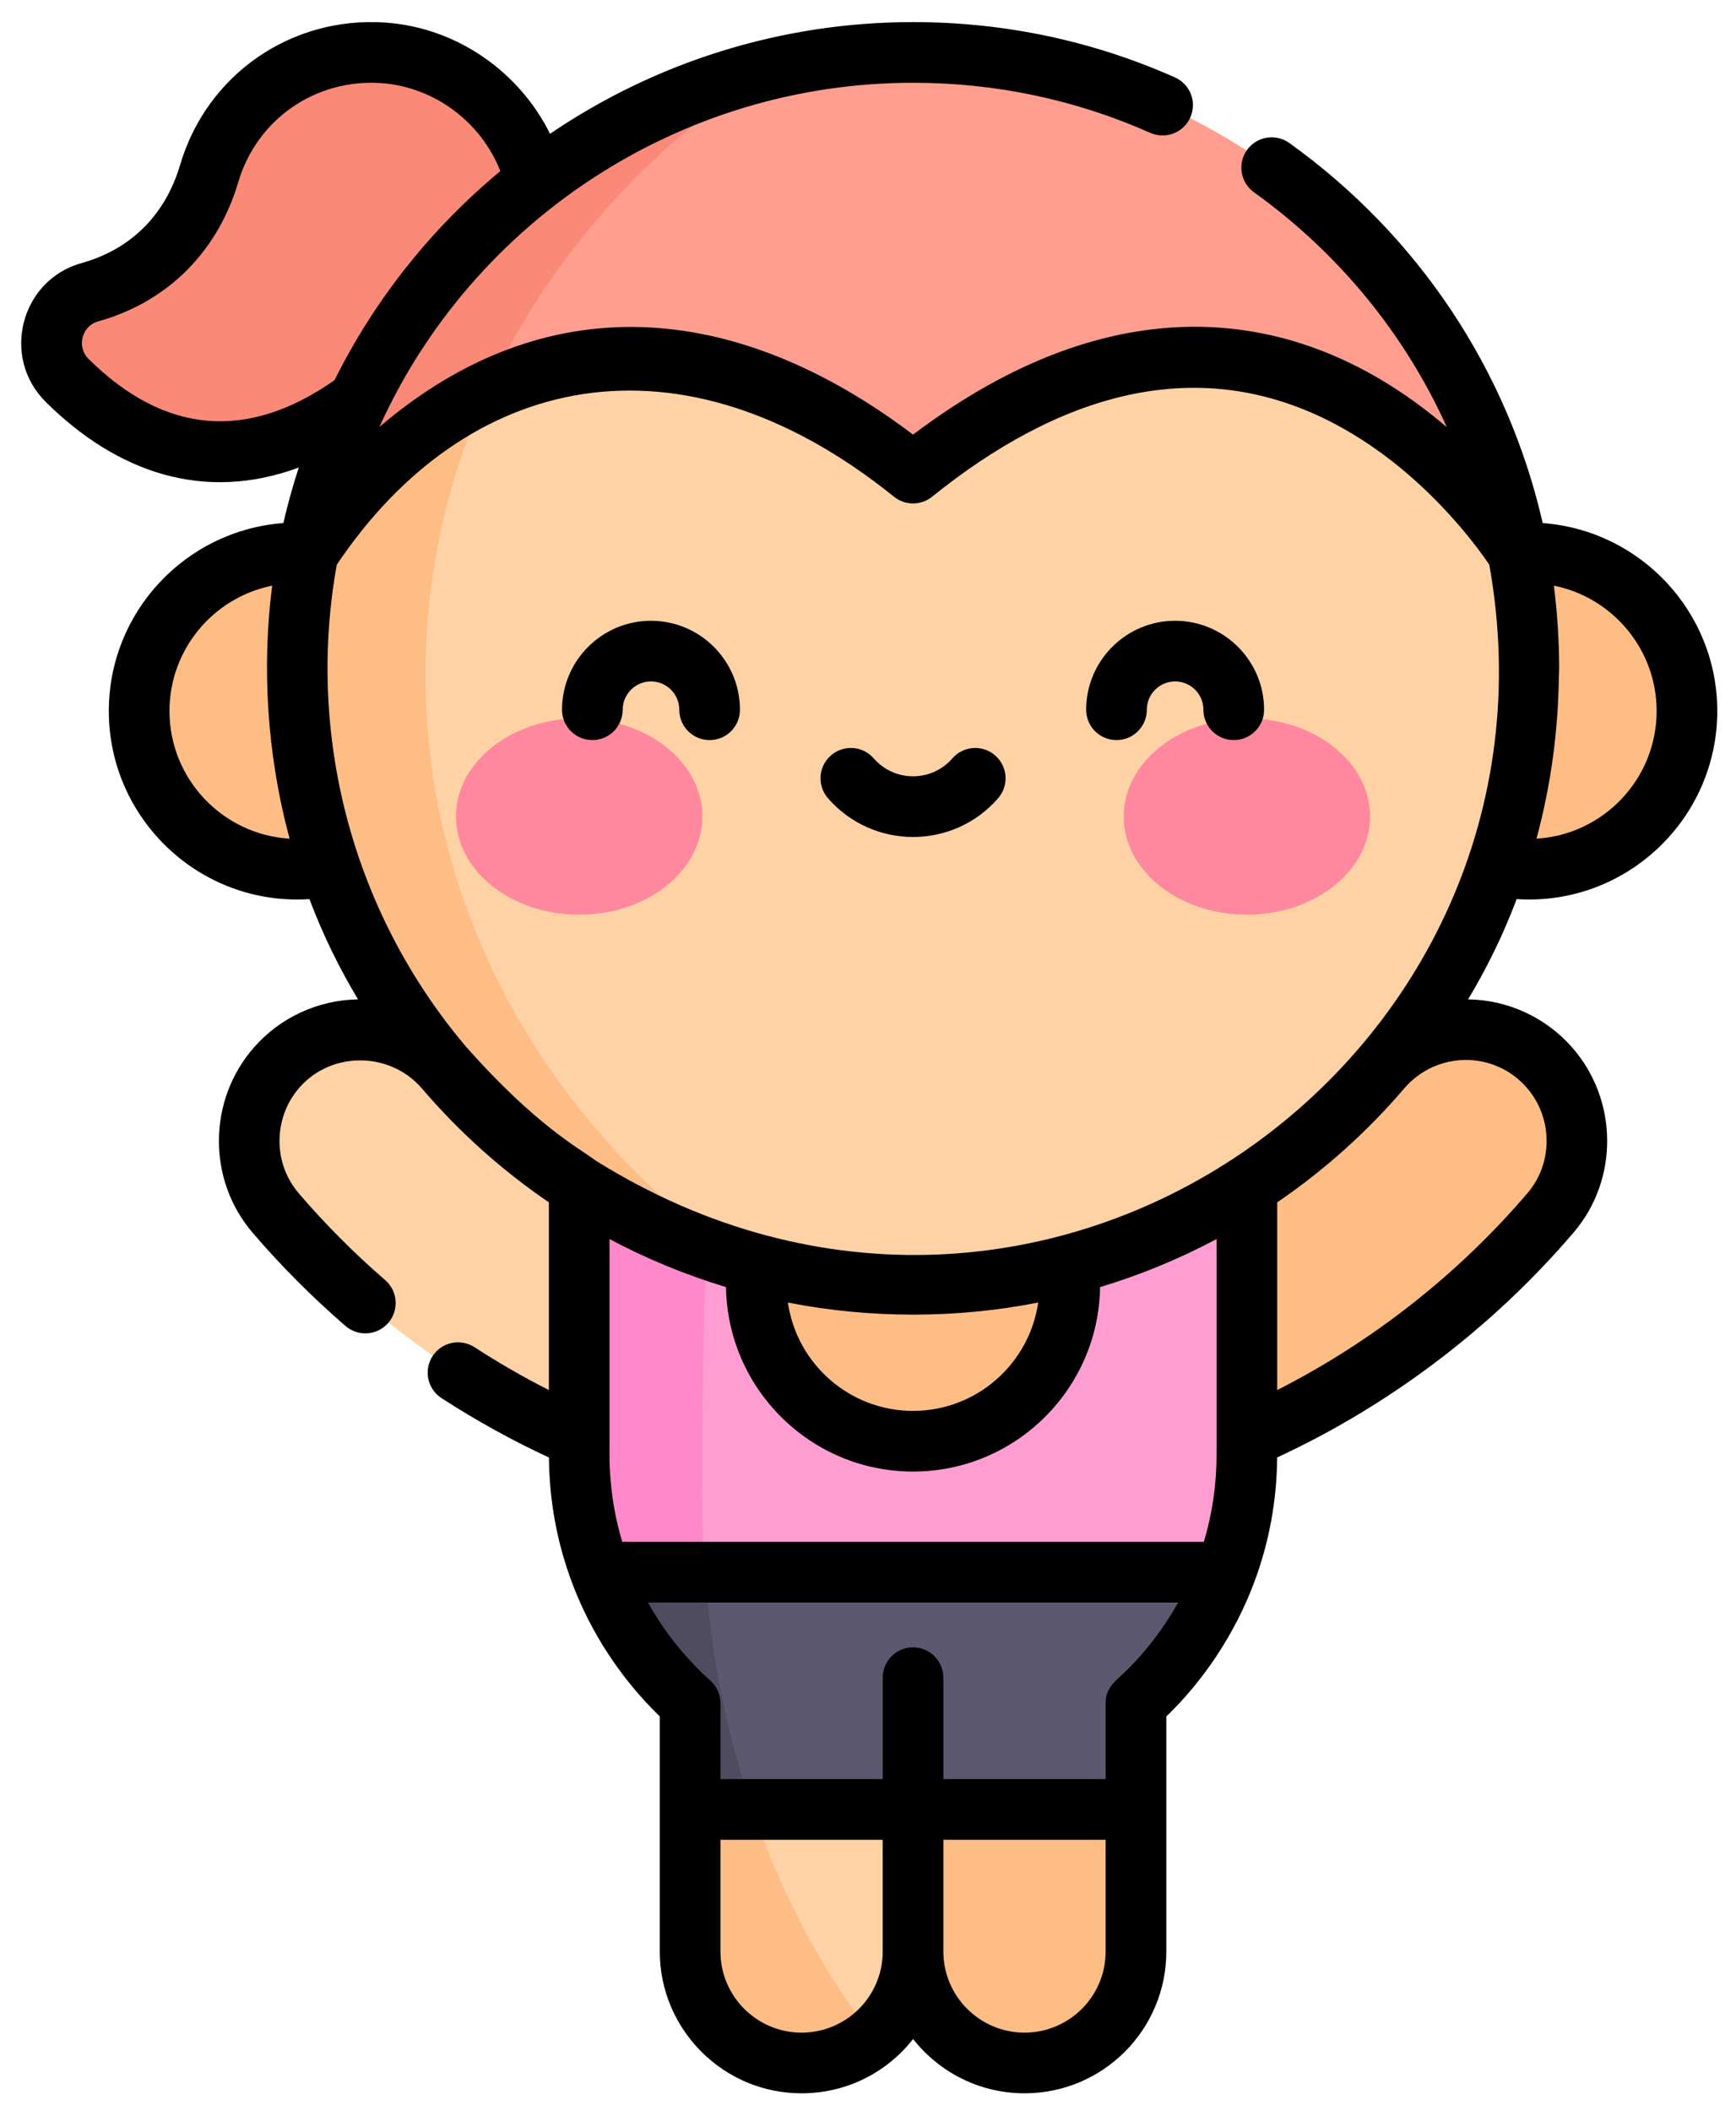 <svg width="51" height="62" viewBox="0 0 51 62" fill="none" xmlns="http://www.w3.org/2000/svg">
<path d="M44.913 25.527C47.479 25.527 49.558 23.447 49.558 20.882C49.558 18.316 47.479 16.236 44.913 16.236C42.348 16.236 40.268 18.316 40.268 20.882C40.268 23.447 42.348 25.527 44.913 25.527Z" fill="#FFBD86"/>
<path d="M9.05 16.248L9.049 16.247C10.633 7.873 17.989 1.539 26.823 1.539C35.658 1.539 43.013 7.873 44.598 16.247L44.596 16.248H9.05V16.248Z" fill="#FF9E8E"/>
<path d="M13.072 31.387C11.779 29.876 9.452 29.85 8.136 31.341C7.062 32.558 7.039 34.383 8.093 35.617C10.512 38.446 13.559 40.722 17.015 42.228L19.314 39.455L17.015 34.833L13.072 31.387Z" fill="#FED2A4"/>
<path d="M40.573 31.387C41.867 29.876 44.194 29.85 45.51 31.341C46.583 32.558 46.607 34.383 45.552 35.617C43.134 38.446 40.087 40.722 36.63 42.228L34.331 39.455L36.63 34.833L40.573 31.387Z" fill="#FFBD86"/>
<path d="M31.683 44.104L26.823 46.172L22.561 44.104L17.64 46.172C18.199 47.661 19.112 48.977 20.274 50.021V53.14L23.548 56.862L26.823 53.14L30.097 56.862L33.372 53.14V50.021C33.504 49.902 33.633 49.781 33.758 49.657C34.736 48.677 35.509 47.492 36.006 46.172L31.683 44.104Z" fill="#5C586F"/>
<path d="M20.647 44.908L17.64 46.172C18.199 47.661 19.112 48.977 20.274 50.021V53.14L23.548 56.863L23.663 56.732C21.871 53.373 20.773 49.307 20.647 44.908Z" fill="#4F4C5F"/>
<path d="M36.63 29.154V42.721C36.63 43.936 36.409 45.099 36.005 46.172H17.64C17.236 45.098 17.015 43.936 17.015 42.721V29.154H36.63Z" fill="#FF9DD3"/>
<path d="M26.823 42.326C29.367 42.326 31.429 40.264 31.429 37.72C31.429 35.177 29.367 33.115 26.823 33.115C24.279 33.115 22.218 35.177 22.218 37.72C22.218 40.264 24.279 42.326 26.823 42.326Z" fill="#FFBD86"/>
<path d="M15.731 5.341C15.232 3.278 13.428 1.701 11.258 1.552C8.852 1.386 6.781 2.935 6.144 5.098C5.732 6.496 4.786 7.689 3.457 8.284C3.171 8.413 2.897 8.51 2.637 8.582C1.5 8.9 1.133 10.342 1.972 11.172C3.78 12.962 6.748 14.544 10.536 11.751C9.854 13.158 9.347 14.665 9.048 16.247L9.049 16.248H12.822C13.884 10.389 17.514 5.319 22.625 2.03C20.075 2.636 17.735 3.783 15.731 5.341Z" fill="#FB8978"/>
<path d="M20.634 44.059C20.634 37.223 20.77 32.453 21.728 29.154H17.015V42.721C17.015 43.936 17.236 45.099 17.64 46.172H20.71C20.66 45.476 20.634 44.772 20.634 44.059Z" fill="#FF88CA"/>
<path d="M44.914 19.631C44.914 22.738 44.131 25.662 42.751 28.216C39.694 33.875 33.708 37.72 26.823 37.72C19.938 37.72 13.952 33.875 10.895 28.216C9.516 25.662 8.733 22.738 8.733 19.631C8.733 18.474 8.841 17.343 9.049 16.247L9.05 16.248C9.05 16.248 15.863 5.06 26.823 13.894C37.784 5.06 44.596 16.248 44.596 16.248L44.597 16.247C44.805 17.343 44.914 18.474 44.914 19.631Z" fill="#FED2A4"/>
<path d="M17.015 26.862C19.014 26.862 20.634 25.572 20.634 23.98C20.634 22.388 19.014 21.098 17.015 21.098C15.016 21.098 13.396 22.388 13.396 23.98C13.396 25.572 15.016 26.862 17.015 26.862Z" fill="#FF889E"/>
<path d="M36.63 26.862C38.629 26.862 40.249 25.572 40.249 23.98C40.249 22.388 38.629 21.098 36.63 21.098C34.632 21.098 33.012 22.388 33.012 23.98C33.012 25.572 34.632 26.862 36.63 26.862Z" fill="#FF889E"/>
<path d="M33.371 53.14V57.31C33.371 58.215 33.005 59.033 32.412 59.626C31.82 60.219 31.002 60.585 30.098 60.585C28.289 60.585 26.822 59.119 26.822 57.31V53.14H33.371Z" fill="#FFBD86"/>
<path d="M26.823 53.14V57.31C26.823 58.215 26.456 59.033 25.863 59.626C25.27 60.219 24.452 60.585 23.547 60.585C21.74 60.585 20.273 59.119 20.273 57.31V53.14H23.496H26.823Z" fill="#FED2A4"/>
<path d="M12.501 19.818C12.501 16.875 13.143 14.07 14.305 11.51C10.931 13.16 9.05 16.248 9.05 16.248L9.049 16.247C9.049 16.247 9.049 16.248 9.049 16.249C8.945 16.241 8.841 16.236 8.733 16.236C6.167 16.236 4.087 18.316 4.087 20.882C4.087 23.447 6.167 25.527 8.733 25.527C9.074 25.527 9.389 25.489 9.68 25.419C10.008 26.391 10.414 27.326 10.895 28.216C13.163 32.413 17.043 35.611 21.705 36.984C16.103 33.001 12.501 26.793 12.501 19.818Z" fill="#FFBD86"/>
<path d="M22.108 53.14H20.273V57.31C20.273 59.119 21.739 60.585 23.547 60.585C24.35 60.585 25.085 60.296 25.655 59.816C24.18 57.921 22.97 55.659 22.108 53.14Z" fill="#FFBD86"/>
<path d="M17.402 21.735C17.894 21.735 18.293 21.336 18.293 20.844C18.293 20.386 18.666 20.012 19.125 20.012C19.583 20.012 19.956 20.386 19.956 20.844C19.956 21.336 20.355 21.735 20.847 21.735C21.339 21.735 21.738 21.336 21.738 20.844C21.738 19.403 20.566 18.231 19.125 18.231C17.684 18.231 16.511 19.403 16.511 20.844C16.511 21.336 16.91 21.735 17.402 21.735Z" fill="black"/>
<path d="M32.8 21.735C33.292 21.735 33.691 21.336 33.691 20.844C33.691 20.386 34.064 20.012 34.522 20.012C34.981 20.012 35.354 20.386 35.354 20.844C35.354 21.336 35.753 21.735 36.245 21.735C36.737 21.735 37.136 21.336 37.136 20.844C37.136 19.403 35.963 18.231 34.522 18.231C33.081 18.231 31.909 19.403 31.909 20.844C31.909 21.336 32.308 21.735 32.8 21.735Z" fill="black"/>
<path d="M29.322 23.443C29.646 23.072 29.607 22.509 29.236 22.186C28.865 21.862 28.302 21.901 27.979 22.272C27.368 22.973 26.281 22.975 25.668 22.272C25.345 21.901 24.782 21.862 24.411 22.186C24.04 22.509 24.001 23.072 24.325 23.443C25.644 24.957 27.999 24.962 29.322 23.443Z" fill="black"/>
<path d="M8.777 13.731C8.603 14.264 8.452 14.808 8.325 15.362C5.462 15.572 3.197 17.966 3.197 20.882C3.197 24.057 5.883 26.612 9.09 26.405C9.508 27.504 9.97 28.432 10.517 29.349C9.347 29.369 8.243 29.874 7.468 30.752C6.106 32.296 6.083 34.636 7.416 36.196C8.247 37.168 9.167 38.092 10.15 38.941C10.522 39.263 11.085 39.222 11.407 38.85C11.728 38.477 11.688 37.915 11.315 37.593C10.4 36.802 9.544 35.942 8.771 35.038C8.012 34.149 8.026 32.813 8.805 31.931C9.745 30.866 11.455 30.884 12.384 31.953C13.484 33.241 14.743 34.369 16.125 35.311V40.823C15.378 40.444 14.647 40.023 13.94 39.565C13.527 39.297 12.976 39.414 12.708 39.827C12.44 40.24 12.558 40.792 12.971 41.06C13.983 41.716 15.042 42.301 16.127 42.804C16.136 44.07 16.364 45.308 16.807 46.486C17.36 47.958 18.247 49.306 19.383 50.408V57.31C19.383 59.607 21.252 61.476 23.548 61.476C24.815 61.476 26.013 60.913 26.825 59.882C27.588 60.852 28.772 61.476 30.099 61.476C32.4 61.476 34.264 59.613 34.264 57.31C34.264 55.004 34.264 52.711 34.264 50.409C35.333 49.381 36.265 48.015 36.84 46.485C37.283 45.307 37.511 44.069 37.52 42.803C40.841 41.263 43.843 38.988 46.23 36.196C47.563 34.636 47.541 32.296 46.178 30.752C45.404 29.874 44.296 29.367 43.13 29.349C43.676 28.434 44.138 27.506 44.557 26.405C47.763 26.612 50.45 24.058 50.45 20.882C50.45 17.966 48.184 15.572 45.322 15.362C44.29 10.862 41.668 6.919 37.879 4.2C37.479 3.913 36.922 4.004 36.635 4.404C36.348 4.804 36.44 5.361 36.84 5.648C39.336 7.439 41.274 9.816 42.505 12.546C38.062 8.747 32.584 8.408 26.824 12.764C21.571 8.791 16.003 8.392 11.147 12.538C13.872 6.51 19.956 2.431 26.824 2.431C29.249 2.431 31.594 2.926 33.794 3.902C34.243 4.101 34.77 3.899 34.969 3.449C35.169 2.999 34.966 2.472 34.517 2.273C32.088 1.195 29.5 0.649 26.824 0.649C22.904 0.649 19.22 1.85 16.159 3.929C15.249 2.094 13.403 0.806 11.32 0.663C8.551 0.472 6.072 2.192 5.29 4.847C4.884 6.223 3.927 7.298 2.399 7.725C0.605 8.225 0.019 10.492 1.346 11.806C3.448 13.887 6.002 14.755 8.777 13.731ZM26.264 14.588C26.591 14.851 27.056 14.851 27.383 14.588C31.02 11.657 35.123 10.272 39.246 12.466C41.779 13.815 43.373 16.021 43.753 16.586C46.342 31.041 30.632 42.292 17.495 34.081C17.019 33.722 15.753 33.065 13.705 30.756C10.273 26.71 9.013 21.473 9.894 16.585C13.676 10.948 19.973 9.519 26.264 14.588ZM17.907 42.228V36.389C18.953 36.947 20.113 37.432 21.329 37.8C21.372 40.794 23.819 43.217 26.823 43.217C29.828 43.217 32.275 40.794 32.318 37.8C33.458 37.456 34.608 36.992 35.74 36.389V42.721C35.74 43.595 35.614 44.454 35.367 45.281H18.28C17.81 43.711 17.923 42.51 17.907 42.228ZM30.5 38.253C30.241 40.05 28.691 41.435 26.823 41.435C24.956 41.435 23.406 40.05 23.147 38.253C25.562 38.728 28.101 38.726 30.5 38.253ZM8.509 24.63C6.543 24.513 4.979 22.877 4.979 20.882C4.979 19.064 6.278 17.544 7.996 17.2C7.692 19.551 7.833 22.147 8.509 24.63ZM23.548 59.694C22.234 59.694 21.165 58.625 21.165 57.31V54.031H25.932V57.31C25.932 58.628 24.866 59.694 23.548 59.694ZM32.481 57.31C32.481 58.629 31.414 59.694 30.098 59.694C28.784 59.694 27.714 58.625 27.714 57.31V54.031H32.481V57.31ZM33.128 49.027C32.804 49.351 32.481 49.529 32.481 50.021V52.249H27.714V49.27C27.714 48.778 27.316 48.379 26.823 48.379C26.331 48.379 25.932 48.778 25.932 49.27V52.249H21.165V50.021C21.165 49.768 21.058 49.527 20.87 49.358C20.135 48.698 19.514 47.919 19.035 47.063H34.611C34.21 47.78 33.709 48.446 33.128 49.027ZM44.842 31.931C45.621 32.813 45.635 34.149 44.876 35.038C42.836 37.425 40.313 39.406 37.522 40.823V35.311C38.904 34.368 40.164 33.241 41.264 31.952C42.207 30.867 43.888 30.85 44.842 31.931ZM48.668 20.882C48.668 22.877 47.104 24.513 45.138 24.63C45.844 22.04 45.779 19.998 45.805 19.631C45.805 18.808 45.745 17.944 45.65 17.2C47.369 17.544 48.668 19.064 48.668 20.882ZM2.878 9.441C5.021 8.842 6.429 7.287 6.999 5.35C7.543 3.504 9.269 2.308 11.197 2.441C12.759 2.549 14.132 3.583 14.699 5.025C12.685 6.695 11.016 8.779 9.828 11.164C7.267 12.962 4.836 12.753 2.6 10.539C2.245 10.188 2.402 9.574 2.878 9.441Z" fill="black"/>
</svg>
